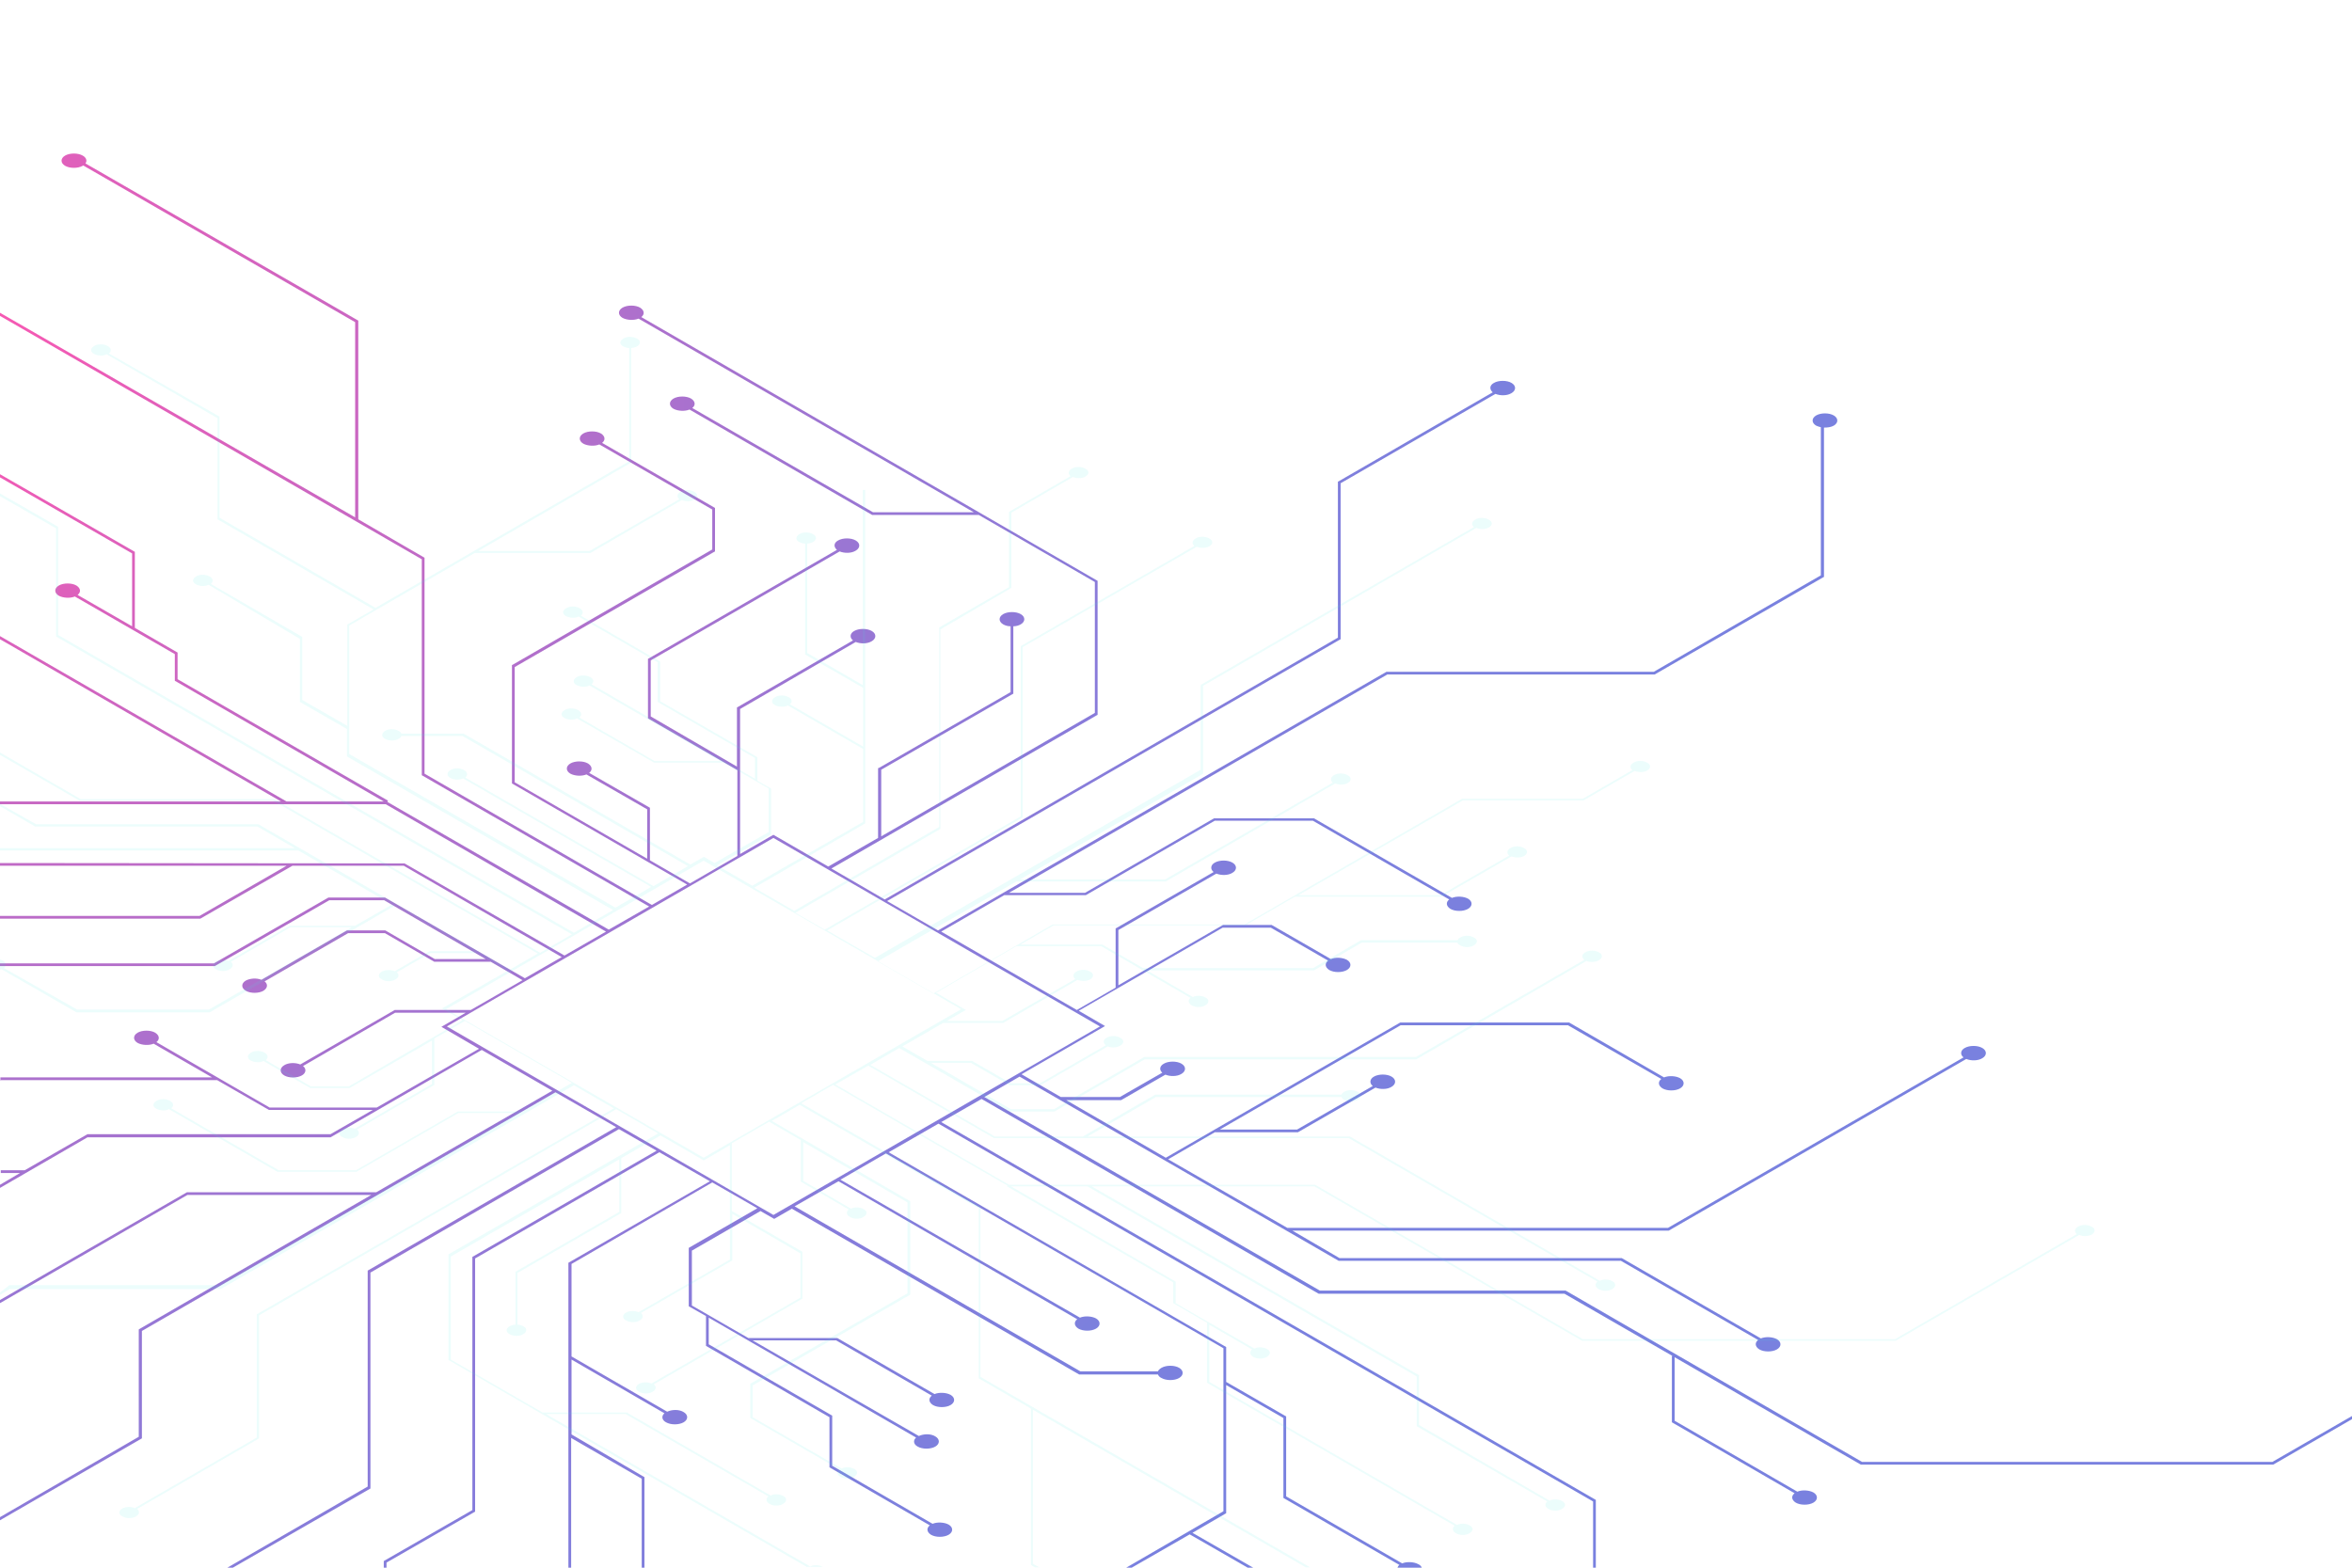 <?xml version="1.0" encoding="utf-8"?>
<!-- Generator: Adobe Illustrator 24.0.2, SVG Export Plug-In . SVG Version: 6.00 Build 0)  -->
<svg version="1.1" id="Ñëîé_1" xmlns="http://www.w3.org/2000/svg" xmlns:xlink="http://www.w3.org/1999/xlink" x="0px" y="0px"
	 viewBox="0 0 600 400" style="enable-background:new 0 0 600 400;" xml:space="preserve">
<style type="text/css">
	.st0{opacity:0.8;fill:url(#SVGID_1_);}
	.st1{opacity:0.1;fill:#42E8E0;}
</style>
<radialGradient id="SVGID_1_" cx="-13" cy="93.594" r="439.342" gradientTransform="matrix(1 0 0 1 -1.849339e-05 0)" gradientUnits="userSpaceOnUse">
	<stop  offset="0" style="stop-color:#FF2C9C"/>
	<stop  offset="3.006321e-02" style="stop-color:#F62F9F"/>
	<stop  offset="0.202" style="stop-color:#C63EB0"/>
	<stop  offset="0.374" style="stop-color:#9E4BBE"/>
	<stop  offset="0.541" style="stop-color:#7F54C9"/>
	<stop  offset="0.704" style="stop-color:#695BD1"/>
	<stop  offset="0.859" style="stop-color:#5C60D5"/>
	<stop  offset="1" style="stop-color:#5761D7"/>
</radialGradient>
<path class="st0" d="M16.6,42.3c1.2,0.7,3.3,0.7,4.5,0c0.1,0,0.1-0.1,0.1-0.1l69.4,40l0,49.8L0,79.8l0,0.8l107.6,62.1l0,55.1
	l58,33.5l-10.3,5.9l-56.5-32.6l0.2-0.3l-53.7-31v-6.8l-10.9-6.3l0-19.4L0,121l0,0.8l33.7,19.4l0,18.6l-13.9-8
	c0.9-0.7,0.8-1.7-0.3-2.4c-1.2-0.7-3.3-0.7-4.5,0c-1.2,0.7-1.2,1.9,0,2.6c1.1,0.6,2.9,0.7,4.1,0.2l25.5,14.7v6.8l53.3,30.8l-24.8,0
	L0,162.3l0,0.8l71.7,41.4l-71.7,0l0,0.7l98.4,0l56.2,32.5l-10.6,6.1l-40.8-23.5l-0.1,0L0,220.2l0,0.7l73.1,0l-22.2,12.8l-50.9,0
	l0,0.7l51.1,0l23.5-13.5l28.4,0l40.3,23.3l-9.4,5.4L98.2,229l-0.1,0H83.8l-29.2,16.8l-54.6,0l0,0.7l54.8,0L84,229.7h14l25.9,15h-13
	l-12.6-7.3h-9.8l-21.8,12.6c-1.2-0.5-2.9-0.4-4,0.2c-1.2,0.7-1.2,1.9,0,2.6c1.2,0.7,3.3,0.7,4.5,0c1.1-0.7,1.2-1.7,0.3-2.4
	l21.3-12.3h9.4l12.6,7.3h14.4l8.1,4.7l-13.2,7.6h-19.4l-24.1,13.9c-1.2-0.5-3-0.5-4.1,0.2c-1.2,0.7-1.2,1.9,0,2.6
	c1.2,0.7,3.3,0.7,4.5,0c1.1-0.6,1.2-1.7,0.3-2.4l23.5-13.6h18l-6.2,3.6l9.6,5.6l-26.1,15H68.8l-28.9-16.7c0.9-0.7,0.8-1.7-0.3-2.4
	c-1.2-0.7-3.3-0.7-4.5,0c-1.2,0.7-1.2,1.9,0,2.6c1.1,0.6,2.9,0.7,4.1,0.2l14.9,8.6l-54,0l0,0.8l0.2-0.1l55.1,0l13.2,7.6l0.1,0h26.4
	l-10.8,6.2l-62,0l-16,9.2l-6.1,0l0,0.7l4.9,0L0,302.3l0,0.8l22.3-12.9l62,0l38.6-22.3l18,10.4L96,304.2H47.7L0,331.7l0,0.8
	l47.8-27.6h46.9l-59.3,34.3l0,27.4L0,387.1l0,0.8L36.2,367l0-27.4l105.5-60.9l15.5,8.9l-63.4,36.6l0,55.1L58,400h1.4l35.1-20.2
	l0-55.1l63.4-36.6l9.6,5.5l-47,27.1l0,64.6l-22.6,13l0,1.7h0.7l0-1.3l22.6-13l0-64.6l47-27.1l12.9,7.4L145,322.2l0,77.8h0.7l0-33.1
	l18,10.4l0,22.7h0.7l0-23.1L145.8,366l0-19.1l23.7,13.7c-0.8,0.7-0.7,1.7,0.4,2.3c1.2,0.7,3.3,0.7,4.5,0c1.2-0.7,1.2-1.9,0-2.6
	c-1.1-0.7-2.9-0.7-4.2-0.1l-24.4-14.1l0-23.6l35.9-20.8l11.5,6.6l-17.5,10.1l0,14.9l4.4,2.5l0,7.6l31.5,18.2v12.8l25.6,14.8
	c-0.9,0.7-0.8,1.7,0.3,2.4c1.2,0.7,3.3,0.7,4.5,0c1.2-0.7,1.2-1.9,0-2.6c-1.1-0.6-2.9-0.7-4.1-0.2l-25.6-14.8v-12.8l-31.5-18.2
	l0-6.8l52.9,30.6c-0.8,0.7-0.7,1.7,0.4,2.3c1.2,0.7,3.3,0.7,4.5,0c1.2-0.7,1.2-1.9,0-2.6c-1.1-0.7-2.9-0.7-4.2-0.1L192,342h21.3
	l24.4,14.1c-0.9,0.7-0.8,1.7,0.3,2.4c1.2,0.7,3.3,0.7,4.5,0c1.2-0.7,1.2-1.9,0-2.6c-1.1-0.6-2.9-0.7-4.1-0.2l-24.8-14.3l-0.1,0
	h-22.6v0l-14.4-8.3l0-14l17.5-10.1l3.5,2l4.5-2.6l73.3,42.3l0.1,0h20c0.1,0.3,0.4,0.7,0.9,0.9c1.2,0.7,3.3,0.7,4.5,0
	c1.2-0.7,1.2-1.9,0-2.6c-1.2-0.7-3.3-0.7-4.5,0c-0.5,0.3-0.8,0.6-0.9,0.9h-19.8l-72.9-42.1l11.2-6.4l60.9,35.2
	c-0.9,0.7-0.8,1.7,0.3,2.4c1.2,0.7,3.3,0.7,4.5,0c1.2-0.7,1.2-1.9,0-2.6c-1.1-0.6-2.9-0.7-4.1-0.2L214.4,301l11.6-6.7l86.1,49.7
	l0,41.6L287.3,400h1.4l14.8-8.5l14.8,8.5h1.4l-15.5-8.9l8.6-5l0-32.7l14.6,8.4v20.4l29.6,17.1c-0.3,0.2-0.4,0.4-0.5,0.7h6.2
	c-0.1-0.3-0.4-0.7-0.9-0.9c-1.1-0.6-2.9-0.7-4.1-0.2l-29.6-17.1v-20.4l-15.3-8.8l0-8.9l-86.1-49.7l12.7-7.3l167,96.4l0,17h0.7
	l0-17.4l-167-96.4l10.3-5.9l86,49.7l0.1,0h62.6l27.6,15.9h-0.2l0,16.9l31.3,18.1c-0.9,0.7-0.8,1.7,0.3,2.4c1.2,0.7,3.3,0.7,4.5,0
	c1.2-0.7,1.2-1.9,0-2.6c-1.1-0.6-2.9-0.7-4.1-0.2l-31.3-18.1l0-16.2l47.5,27.4l0.1,0l105.1,0l20.1-11.6v-0.8L579.7,373L475,373
	l-75.6-43.7l-0.1,0h-62.6l-85.6-49.4l9-5.2l81.4,47l0.1,0l71.9,0l35,20.2c-0.9,0.7-0.8,1.7,0.3,2.4c1.2,0.7,3.3,0.7,4.5,0
	c1.2-0.7,1.2-1.9,0-2.6c-1.1-0.6-2.9-0.7-4.1-0.2L413.7,321l-0.1,0l-71.9,0l-12-7l96,0l75.9-43.8c1.2,0.5,3,0.5,4.1-0.2
	c1.2-0.7,1.2-1.9,0-2.6c-1.2-0.7-3.3-0.7-4.5,0c-1.1,0.6-1.2,1.7-0.3,2.4l-75.4,43.5l-97.1,0l-30.4-17.5l11.9-6.9h21.2l19.8-11.4
	c1.2,0.5,3,0.5,4.1-0.2c1.2-0.7,1.2-1.9,0-2.6c-1.2-0.7-3.3-0.7-4.5,0c-1.1,0.6-1.2,1.7-0.3,2.4l-19.3,11.1h-19.7l46.1-26.6l42.7,0
	l23.8,13.7c-0.9,0.7-0.8,1.7,0.3,2.4c1.2,0.7,3.3,0.7,4.5,0c1.2-0.7,1.2-1.9,0-2.6c-1.1-0.6-2.9-0.7-4.1-0.2l-24.2-14l-0.1,0l-43,0
	l-59.8,34.5L272,280.7h14l11.3-6.5c1.2,0.5,3,0.5,4.1-0.2c1.2-0.7,1.2-1.9,0-2.6c-1.2-0.7-3.3-0.7-4.5,0c-1.1,0.6-1.2,1.6-0.4,2.3
	l-10.8,6.2h-15.1l-10-5.8l21.3-12.3l-6.7-3.9l36.7-21.2h12.3l14.6,8.4c-0.9,0.7-0.8,1.7,0.3,2.4c1.2,0.7,3.3,0.7,4.5,0
	c1.2-0.7,1.2-1.9,0-2.6c-1.1-0.6-2.9-0.7-4.1-0.2l-15.1-8.7l-0.1,0H312l-26.7,15.4v-14.1l25-14.4c1.2,0.5,3,0.5,4.1-0.2
	c1.2-0.7,1.2-1.9,0-2.6c-1.2-0.7-3.3-0.7-4.5,0c-1.1,0.6-1.2,1.7-0.3,2.4l-25,14.4V252l-9.9,5.7l-34.6-20l16.1-9.3l20.8,0l32.9-19
	h25l34.8,20.1c-0.9,0.7-0.8,1.7,0.3,2.4c1.2,0.7,3.3,0.7,4.5,0c1.2-0.7,1.2-1.9,0-2.6c-1.1-0.6-2.9-0.7-4.1-0.2l-35.2-20.3l-0.1,0
	h-25.4l-32.9,19l-19.4,0l96.5-55.7l68.2,0l43-24.8l0.2-0.1l0-38.1c0.9,0,1.8-0.1,2.5-0.5c1.2-0.7,1.2-1.9,0-2.6
	c-1.2-0.7-3.3-0.7-4.5,0c-1.2,0.7-1.2,1.9,0,2.6c0.4,0.2,0.8,0.3,1.2,0.4l0,37.8l-42.6,24.6l-68.2,0l-114.4,66l-13-7.5l115.5-66.7
	l0.2-0.1l0-39.8l39.5-22.8c1.2,0.5,3,0.5,4.1-0.2c1.2-0.7,1.2-1.9,0-2.6c-1.2-0.7-3.3-0.7-4.5,0c-1.1,0.6-1.2,1.6-0.3,2.4
	l-39.3,22.7l-0.2,0.1l0,39.8l-115.6,66.8l-13.6-7.9l67.7-39.1l0.2-0.1l0-34.2L163.6,80.9c0.9-0.7,0.8-1.7-0.3-2.4
	c-1.2-0.7-3.3-0.7-4.5,0c-1.2,0.7-1.2,1.9,0,2.6c1.1,0.6,2.9,0.7,4.1,0.2l85.5,49.4l-25.7,0l-46.1-26.6c0.9-0.7,0.8-1.7-0.3-2.4
	c-1.2-0.7-3.3-0.7-4.5,0c-1.2,0.7-1.2,1.9,0,2.6c1.1,0.6,2.9,0.7,4.1,0.2l46.6,26.9l0.1,0l27.1,0l29.6,17.1l0,33.4l-54.5,31.5l0-17
	l33.5-19.3l0.2-0.1l0-17.2c0.7,0,1.4-0.2,1.9-0.5c1.2-0.7,1.2-1.9,0-2.6c-1.2-0.7-3.3-0.7-4.5,0c-1.2,0.7-1.2,1.9,0,2.6
	c0.5,0.3,1.2,0.5,1.9,0.5l0,16.8l-33.5,19.3L224,196l0,17.8l-12.7,7.3l-14-8.1l-8.5,4.9l0-37l29.5-17.1c1.2,0.5,3,0.5,4.1-0.2
	c1.2-0.7,1.2-1.9,0-2.6c-1.2-0.7-3.3-0.7-4.5,0c-1.1,0.6-1.2,1.7-0.3,2.4l-29.4,17l-0.2,0.1l0,15.1L166,182.8l0-14.3l48.2-27.8
	c1.2,0.5,3,0.5,4.1-0.2c1.2-0.7,1.2-1.9,0-2.6c-1.2-0.7-3.3-0.7-4.5,0c-1.1,0.6-1.2,1.6-0.3,2.4l-48,27.7l-0.2,0.1l0,15.2l22.8,13.2
	l0,21.9l-12.1,7l-10.2-5.9l0-13.4l-15.5-8.9c0.9-0.7,0.8-1.7-0.3-2.4c-1.2-0.7-3.3-0.7-4.5,0c-1.2,0.7-1.2,1.9,0,2.6
	c1.1,0.6,2.9,0.7,4.1,0.2l15.5,8.9l0,12.6l-33.8-19.5l0-29.4l50.9-29.4l0.2-0.1v-11.1l-28.8-16.6c0.9-0.7,0.8-1.7-0.3-2.4
	c-1.2-0.7-3.3-0.7-4.5,0c-1.2,0.7-1.2,1.9,0,2.6c1.1,0.6,2.9,0.7,4.1,0.2l28.8,16.6v10.2l-50.9,29.4l-0.2,0.1l0,30.2l44.7,25.8
	l-9,5.2l-58-33.5l0-55.1l-16.9-9.8l0-50.7L21.8,41.7c0.5-0.7,0.2-1.5-0.7-2c-1.2-0.7-3.3-0.7-4.5,0C15.4,40.4,15.4,41.6,16.6,42.3z
	 M197.3,213.8l83.3,48.1L197.3,310L114,261.9L197.3,213.8z"/>
<path class="st1" d="M0,126.6l14.3,8.2l0,27.6l131.6,76l-8.1,4.7l-67.8-39.2l-0.1,0l-49.3,0L0,192l0,0.6l20.3,11.7l0.1,0l49.3,0
	l67.5,39l-7.1,4.1l-64.2-37.1l-0.1,0l-56.6,0L0,205.1l0,0.6l9,5.2l0.1,0l56.6,0l9.5,5.5l-75.2,0l0,0.6l76.1,0l23.9,13.8l-9.4,5.4
	l-16.7,0l-15.6,9c-1-0.4-2.3-0.4-3.2,0.1c-1,0.6-1,1.5,0,2c1,0.6,2.6,0.6,3.5,0c0.9-0.5,1-1.3,0.3-1.9l15.2-8.8l15.6,0l-36.4,21
	H19.7L1,247c0.7-0.6,0.6-1.4-0.3-1.9c-0.2-0.1-0.5-0.2-0.7-0.3l0,2.6c0.1,0,0.3-0.1,0.4-0.1l19.1,11l0.1,0h33.9l47.2-27.2l20,11.6
	h-11.1l-8.9,5.1c-1-0.4-2.4-0.4-3.3,0.1c-1,0.6-1,1.5,0,2c1,0.6,2.6,0.6,3.5,0c0.9-0.5,1-1.3,0.3-1.8l8.5-4.9h11.9l7.9,4.5
	l-16.4,9.4l-0.4,0.2l5.3,3L89,277.2h-9.7l-11.5-6.7c0.7-0.6,0.6-1.4-0.3-1.9c-1-0.6-2.6-0.6-3.5,0c-1,0.6-1,1.5,0,2
	c0.9,0.5,2.3,0.6,3.2,0.1l11.9,6.9l0.1,0h10l21-12.1l0,11.1l-19.7,11.4c-1-0.4-2.3-0.4-3.2,0.1c-1,0.6-1,1.5,0,2
	c1,0.6,2.6,0.6,3.5,0c0.9-0.5,1-1.3,0.3-1.9l19.7-11.4l0-11.8l7.8-4.5l27.3,15.8l-12.7,7.3h-16.4l-26,15l-19.7,0l-27.4-15.8
	c0.7-0.6,0.6-1.4-0.3-1.9c-1-0.6-2.6-0.6-3.5,0c-1,0.6-1,1.5,0,2c0.9,0.5,2.3,0.6,3.2,0.1l27.7,16l0.1,0l20,0l26-15h15.3l-76.1,43.9
	H2.4L0,329.8l0,0.6l2.5-1.5h53.8l90.1-52l10.2,5.9l-91,52.5l-0.1,0.1l0,31.4l-31.1,18c-1-0.4-2.3-0.4-3.2,0.1c-1,0.6-1,1.5,0,2
	c1,0.6,2.6,0.6,3.5,0c0.9-0.5,1-1.3,0.3-1.9l31.1-18l0-31.4l91.1-52.6l10.7,6.2l-53.4,30.8l-0.1,0.1l0,26.9l91.4,52.8h4.1
	c0,0,0,0,0,0c-0.9-0.5-2.3-0.6-3.2-0.1l-67.4-38.9h20.3l36.4,21c-0.7,0.6-0.6,1.4,0.3,1.9c1,0.6,2.6,0.6,3.5,0c1-0.6,1-1.5,0-2
	c-0.9-0.5-2.3-0.6-3.2-0.1l-36.7-21.2l-0.1,0h-21.4L115,346.9l0-26.3l43-24.8l0,13.4l-26.5,15.3l0,13.5c-0.5,0-1.1,0.2-1.5,0.4
	c-1,0.6-1,1.5,0,2c1,0.6,2.6,0.6,3.5,0c1-0.6,1-1.5,0-2c-0.4-0.2-0.9-0.4-1.5-0.4l0-13.2l26.5-15.3l0-14l10-5.8l10.9,6.3l0.1,0.1
	l6.7-3.9l0,29.2l-23.3,13.4c-1-0.4-2.3-0.4-3.2,0.1c-1,0.6-1,1.5,0,2c1,0.6,2.6,0.6,3.5,0c0.9-0.5,1-1.3,0.3-1.9l23.3-13.4l0-11.9
	l17.4,10.1v11.3l-38,21.9c-1-0.4-2.3-0.4-3.2,0.1c-1,0.6-1,1.5,0,2c1,0.6,2.6,0.6,3.5,0c0.9-0.5,1-1.3,0.3-1.9l37.8-21.8l0.1-0.1
	v-11.9l-18-10.4l0-17.3l9.5-5.5l8.1,4.7l0,10.6l12.2,7.1c-0.7,0.6-0.6,1.4,0.3,1.9c1,0.6,2.6,0.6,3.5,0c1-0.6,1-1.5,0-2
	c-0.9-0.5-2.3-0.6-3.2-0.1l-12.2-7.1l0-9.9l26.6,15.4l0,23.2L191.5,353l-0.1,0.1l0,8.7l22.7,13.1c-0.7,0.6-0.6,1.4,0.3,1.9
	c1,0.6,2.6,0.6,3.5,0c1-0.6,1-1.5,0-2c-0.9-0.5-2.3-0.6-3.2-0.1l-22.7-13.1l0-8.1l40.1-23.1l0.1-0.1l0-23.8L196.9,286l7.1-4.1
	l45.7,26.4l0,43.4l13.3,7.7l0,39.9l1,0.6h1.1l-1.6-0.9l0-39.3l69.6,40.2h1.1l-84.1-48.6l0-43.4l-45.7-26.4l8.1-4.7l44.5,25.7
	l-0.1,0.2l42.4,24.5v5.3l8.6,5v15.3l63.2,36.5c-0.7,0.6-0.6,1.4,0.3,1.9c1,0.6,2.6,0.6,3.5,0c1-0.6,1-1.5,0-2
	c-0.9-0.5-2.3-0.6-3.2-0.1l-63.2-36.5V338l10.9,6.3c-0.7,0.6-0.6,1.4,0.3,1.9c1,0.6,2.6,0.6,3.5,0c1-0.6,1-1.5,0-2
	c-0.9-0.5-2.3-0.6-3.2-0.1l-20.1-11.6V327l-42-24.3h19.5l84,48.5l0,12.7l33.3,19.2c-0.7,0.6-0.6,1.4,0.3,1.9c1,0.6,2.6,0.6,3.5,0
	c1-0.6,1-1.5,0-2c-0.9-0.5-2.3-0.6-3.2-0.1L362,363.6l0-12.7l-83.5-48.2h56.8l68.3,39.4l0.1,0l79.9,0l46.8-27c1,0.4,2.3,0.4,3.2-0.1
	c1-0.6,1-1.5,0-2c-1-0.6-2.6-0.6-3.5,0c-0.9,0.5-1,1.3-0.3,1.9l-46.4,26.8l-79.6,0l-68.3-39.4l-0.1,0h-78l-44.3-25.6l8.4-4.8
	l32.1,18.5l0.1,0h90.4l63.4,36.6c-0.7,0.6-0.6,1.4,0.3,1.9c1,0.6,2.6,0.6,3.5,0c1-0.6,1-1.5,0-2c-0.9-0.5-2.3-0.6-3.2-0.1
	l-63.7-36.8l-0.1,0h-66.9l17.5-10.1l47.3,0c0.1,0.3,0.3,0.5,0.7,0.7c1,0.6,2.6,0.6,3.5,0c1-0.6,1-1.5,0-2c-1-0.6-2.6-0.6-3.5,0
	c-0.4,0.2-0.6,0.5-0.7,0.7l-47.5,0l-18.5,10.7h-22.4l-31.8-18.3l7.4-4.3l28.1,16.2l0.1,0H269l23-13.3h69.3l43.4-25.1
	c1,0.4,2.3,0.3,3.2-0.2c1-0.6,1-1.5,0-2c-1-0.6-2.6-0.6-3.5,0c-0.9,0.5-1,1.3-0.2,1.9l-43,24.8h-69.3l-23,13.3h-11l-20.4-11.8h10.2
	l9.9,5.7l0.1,0h7.7l17.2-9.9c1,0.4,2.3,0.3,3.2-0.2c1-0.6,1-1.5,0-2c-1-0.6-2.6-0.6-3.5,0c-0.9,0.5-1,1.3-0.2,1.9l-16.8,9.7h-7.4
	l-9.9-5.7l-0.1,0h-11.3l-6.4-3.7l10.4-6l15.3,0l19-11c1,0.4,2.3,0.4,3.2-0.1c1-0.6,1-1.5,0-2c-1-0.6-2.6-0.6-3.5,0
	c-0.9,0.5-1,1.3-0.3,1.9l-18.6,10.7l-14.2,0l4.5-2.6l0.4-0.2l-7.6-4.4l20.5-11.9h21.6l22.8,13.2c-0.7,0.6-0.6,1.4,0.3,1.9
	c1,0.6,2.6,0.6,3.5,0c1-0.6,1-1.5,0-2c-0.9-0.5-2.3-0.6-3.2-0.1l-11.7-6.8l42.6,0l12.2-7.1h24.4c0.1,0.3,0.3,0.5,0.7,0.7
	c1,0.6,2.6,0.6,3.5,0c1-0.6,1-1.5,0-2c-1-0.6-2.6-0.6-3.5,0c-0.4,0.2-0.6,0.5-0.7,0.7h-24.6l-12.2,7.1l-43.4,0l-10.4-6l-0.1,0h-20.8
	l8.5-4.9h48.9l12.6-7.3h37.4l17.9-10.3c1,0.4,2.3,0.4,3.2-0.1c1-0.6,1-1.5,0-2c-1-0.6-2.6-0.6-3.5,0c-0.9,0.5-1,1.3-0.3,1.9
	l-17.5,10.1h-36.3l42-24.2l30.8,0l13-7.5c1,0.4,2.3,0.4,3.2-0.1c1-0.6,1-1.5,0-2c-1-0.6-2.6-0.6-3.5,0c-0.9,0.5-1,1.3-0.3,1.9
	l-12.6,7.3l-30.8,0l-55.6,32.1h-48.9l-30.4,17.6l-14.2-8.2l35.4-20.4l38.1,0l43.2-25c1,0.4,2.3,0.4,3.2-0.1c1-0.6,1-1.5,0-2
	c-1-0.6-2.6-0.6-3.5,0c-0.9,0.5-1,1.3-0.3,1.9l-42.8,24.7l-37,0l46.6-26.9l0.1-0.1V175l69.7-40.3c1,0.4,2.3,0.4,3.2-0.1
	c1-0.6,1-1.5,0-2c-1-0.6-2.6-0.6-3.5,0c-0.9,0.5-1,1.3-0.3,1.9l-69.6,40.2l-0.1,0.1v21.6l-83.1,48l-12.2-7l49.8-28.8l0.1-0.1l0-43.4
	l44.4-25.6c1,0.4,2.3,0.4,3.2-0.1c1-0.6,1-1.5,0-2c-1-0.6-2.6-0.6-3.5,0c-0.9,0.5-1,1.3-0.3,1.9l-44.2,25.5l-0.1,0.1l0,43.4
	l-50,28.9l-7.5-4.3l37-21.4l0-50.9L258,150l0-19.2l15.7-9.1c1,0.4,2.3,0.4,3.2-0.1c1-0.6,1-1.5,0-2c-1-0.6-2.6-0.6-3.5,0
	c-0.9,0.5-1,1.3-0.3,1.9l-15.7,9.1l0,19.2l-17.8,10.3l0,50.9l-37,21.4l-10.2-5.9l28.3-16.4l0-85.1h-0.6l0,49.8l-14.2-8.2l0-27.9
	c0.5,0,1.1-0.2,1.5-0.4c1-0.6,1-1.5,0-2c-1-0.6-2.6-0.6-3.5,0c-1,0.6-1,1.5,0,2c0.4,0.2,0.9,0.4,1.5,0.4l0,28.3l14.8,8.5l0,15
	l-18.7-10.8c0.7-0.6,0.6-1.3-0.3-1.8c-1-0.6-2.6-0.6-3.5,0c-1,0.6-1,1.5,0,2c0.9,0.5,2.3,0.6,3.3,0.1l19.2,11.1l0,18.6L191.9,226
	l-9-5.2l13.8-7.9l0-11.7l-3.5-2v-6l-24.8-14.3v-10.1l-20.2-11.7c0.7-0.6,0.6-1.4-0.3-1.9c-1-0.6-2.6-0.6-3.5,0c-1,0.6-1,1.5,0,2
	c0.9,0.5,2.3,0.6,3.2,0.1l20.2,11.7v10.1l24.8,14.3v5.3l-41.7-24.1c0.7-0.6,0.6-1.3-0.3-1.8c-1-0.6-2.6-0.6-3.5,0c-1,0.6-1,1.5,0,2
	c0.9,0.5,2.3,0.6,3.3,0.1l33.4,19.3l-16.8,0l-19.2-11.1c0.7-0.6,0.6-1.4-0.3-1.9c-1-0.6-2.6-0.6-3.5,0c-1,0.6-1,1.5,0,2
	c0.9,0.5,2.3,0.6,3.2,0.1l19.7,11.3l17.8,0v0l11.4,6.6l0,11.1l-13.8,7.9l-2.6-1.5l-0.1-0.1l-3.5,2l-57.8-33.4l-0.1,0l-15.8,0
	c-0.1-0.3-0.3-0.5-0.7-0.7c-1-0.6-2.6-0.6-3.5,0s-1,1.5,0,2c1,0.6,2.6,0.6,3.5,0c0.4-0.2,0.6-0.5,0.7-0.7l15.6,0l57.5,33.2l-8.8,5.1
	l-48-27.7c0.7-0.6,0.6-1.4-0.3-1.9c-1-0.6-2.6-0.6-3.5,0c-1,0.6-1,1.5,0,2c0.9,0.5,2.3,0.6,3.2,0.1l48,27.7l-9.1,5.3l-67.9-39.2
	l0-32.8l32-18.5v0l29.5,0l23.3-13.5c1,0.4,2.3,0.4,3.2-0.1c1-0.6,1-1.5,0-2c-1-0.6-2.6-0.6-3.5,0c-0.9,0.5-1,1.3-0.3,1.9l-22.9,13.2
	l-28.4,0l38.9-22.5l0.1-0.1l0-29.2c0.5,0,1.1-0.2,1.5-0.4c1-0.6,1-1.5,0-2c-1-0.6-2.6-0.6-3.5,0c-1,0.6-1,1.5,0,2
	c0.4,0.2,0.9,0.4,1.5,0.4l0,28.9l-64.7,37.4l-39.8-23l0-25.8L27.8,90.2c0.7-0.6,0.6-1.4-0.3-1.9c-1-0.6-2.6-0.6-3.5,0
	c-1,0.6-1,1.5,0,2c0.9,0.5,2.3,0.6,3.2,0.1l28.3,16.3l0,25.8l39.8,23l-6.6,3.8l-0.1,0.1l0,25.8l-11.5-6.6l0-16.1l-23.3-13.5
	c0.7-0.6,0.6-1.4-0.3-1.9c-1-0.6-2.6-0.6-3.5,0c-1,0.6-1,1.5,0,2c0.9,0.5,2.3,0.6,3.2,0.1L76.5,163l0,16.1l12,6.9l0,7l67.9,39.2
	l-10,5.8l-131.6-76l0-27.6L0,125.9L0,126.6z M179.5,219.6l65.7,37.9l-65.7,37.9l-65.7-37.9L179.5,219.6z"/>
</svg>
